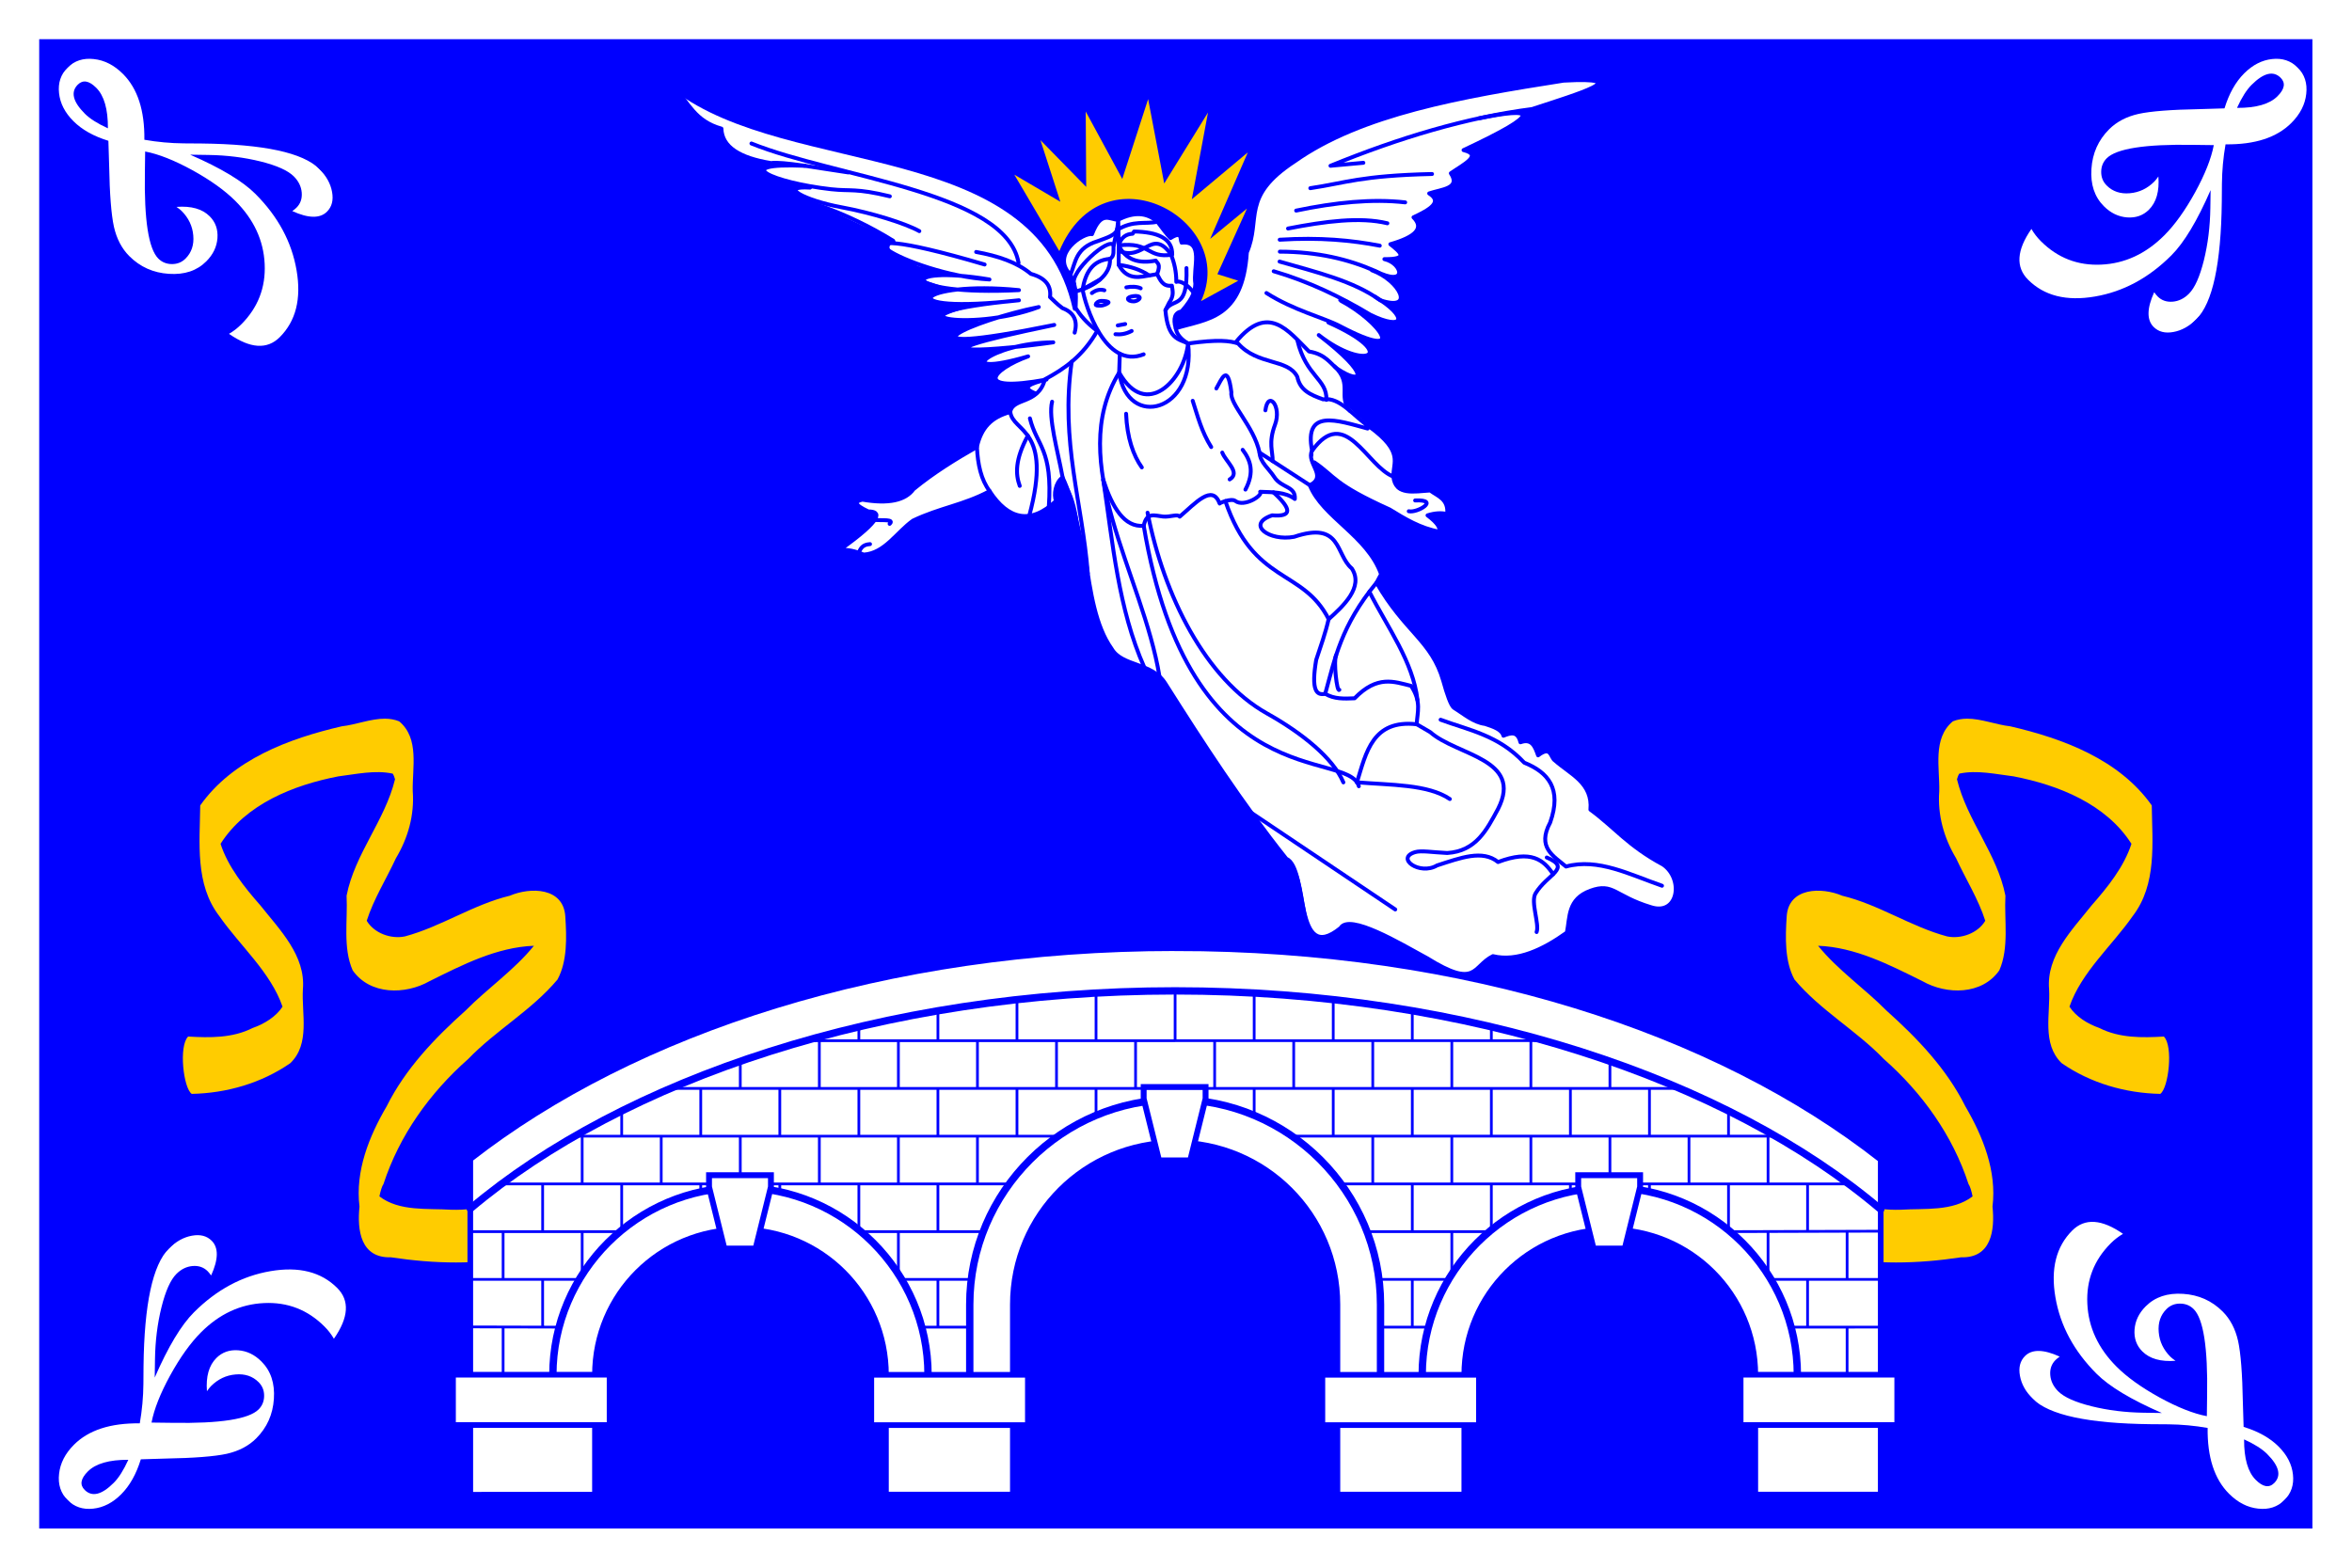 <?xml version="1.0" encoding="UTF-8" standalone="no"?>
<svg
   width="600"
   height="400"
   version="1.0"
   id="svg527"
   sodipodi:docname="magnimar.svg"
   inkscape:version="1.2.2 (1:1.2.2+202212051550+b0a8486541)"
   xmlns:inkscape="http://www.inkscape.org/namespaces/inkscape"
   xmlns:sodipodi="http://sodipodi.sourceforge.net/DTD/sodipodi-0.dtd"
   xmlns:xlink="http://www.w3.org/1999/xlink"
   xmlns="http://www.w3.org/2000/svg"
   xmlns:svg="http://www.w3.org/2000/svg"
   xmlns:rdf="http://www.w3.org/1999/02/22-rdf-syntax-ns#"
   xmlns:cc="http://creativecommons.org/ns#"
   xmlns:dc="http://purl.org/dc/elements/1.1/">
  <defs
     id="defs531">
    <inkscape:path-effect
       effect="mirror_symmetry"
       start_point="144.416,183.375"
       end_point="144.416,322.123"
       center_point="144.416,252.749"
       id="path-effect849"
       is_visible="true"
       lpeversion="1.2"
       lpesatellites=""
       mode="vertical"
       discard_orig_path="false"
       fuse_paths="false"
       oposite_fuse="false"
       split_items="false"
       split_open="false"
       link_styles="false" />
    <symbol
       id="symbol2581">
      <path
         class="fil0 str0"
         d="m 20.734,33.111 4.515,4.243 c 5.348,5.154 9.343,8.564 12.002,10.261 2.658,1.681 5.364,2.53 8.101,2.53 3.901,0 7.346,-1.32 10.334,-3.944 3.004,-2.624 4.499,-5.61 4.499,-8.988 0,-2.467 -0.723,-4.526 -2.186,-6.223 -1.463,-1.681 -3.24,-2.53 -5.332,-2.53 -2.674,0 -5.238,1.43 -7.692,4.29 0.708,-0.126 1.258,-0.189 1.652,-0.189 2.517,0 4.703,0.77 6.543,2.326 1.84,1.54 2.768,3.394 2.768,5.547 0,1.351 -0.487,2.498 -1.478,3.473 -0.975,0.959 -2.123,1.446 -3.445,1.446 -3.508,0 -9.501,-4.368 -17.979,-13.121 l -3.728,-3.818 c 2.879,-1.964 6.858,-3.677 11.907,-5.154 5.065,-1.461 9.501,-2.2 13.339,-2.2 6.638,0 12.19,2.027 16.642,6.081 4.452,4.038 6.685,9.082 6.685,15.132 0,1.383 -0.173,2.687 -0.503,3.913 6.512,-1.163 9.768,-4.023 9.768,-8.564 0,-5.798 -3.004,-10.827 -9.013,-15.069 -6.009,-4.258 -13.087,-6.38 -21.266,-6.38 -4.609,0 -10.901,1.571 -18.86,4.698 l 3.319,-3.221 c 3.382,-3.284 6.921,-6.034 10.602,-8.25 3.696,-2.216 6.591,-3.315 8.714,-3.315 1.73,0 3.177,0.503 4.357,1.493 1.18,1.006 1.778,2.216 1.778,3.661 0,0.346 -0.047,0.801 -0.142,1.383 4.247,-1.587 6.37,-3.646 6.37,-6.16 0,-1.76 -0.881,-3.253 -2.658,-4.478 -1.762,-1.226 -3.917,-1.838 -6.465,-1.838 -5.867,0 -14.487,5.563 -25.859,16.672 l -3.225,3.174 c -2.375,2.325 -4.955,4.478 -7.755,6.442 -5.222,-5.343 -10.46,-8.014 -15.745,-8.014 -3.162,0 -5.82,0.849 -7.943,2.561 -2.139,1.697 -3.209,3.803 -3.209,6.285 0,2.451 1.022,4.51 3.067,6.144 2.045,1.65 4.593,2.467 7.66,2.467 3.099,0 6.386,-0.927 9.862,-2.766 z m -2.344,-2.168 c -2.737,1.022 -5.002,1.524 -6.779,1.524 -2.186,0 -3.822,-0.33 -4.908,-0.99 -1.085,-0.66 -1.636,-1.65 -1.636,-2.97 0,-0.927 0.33,-1.619 0.975,-2.074 0.645,-0.456 1.62,-0.691 2.941,-0.691 2.831,0 5.962,1.728 9.406,5.201 z"
         id="path2214"
         style="clip-rule:evenodd;fill-rule:evenodd;stroke-width:1;image-rendering:optimizeQuality;shape-rendering:geometricPrecision;text-rendering:geometricPrecision"
         sodipodi:insensitive="true" />
    </symbol>
    <symbol
       id="symbol2871">
      <path
         class="fil0 str0"
         d="m 20.569,32.967 4.51,4.243 c 5.342,5.154 9.334,8.564 11.989,10.261 2.656,1.681 5.358,2.53 8.093,2.53 3.897,0 7.338,-1.32 10.324,-3.944 3.001,-2.624 4.494,-5.61 4.494,-8.988 0,-2.467 -0.723,-4.525 -2.184,-6.223 -1.461,-1.681 -3.237,-2.53 -5.327,-2.53 -2.671,0 -5.233,1.43 -7.684,4.29 0.707,-0.126 1.257,-0.189 1.65,-0.189 2.514,0 4.698,0.77 6.537,2.326 1.838,1.54 2.765,3.394 2.765,5.547 0,1.351 -0.487,2.498 -1.477,3.473 -0.974,0.959 -2.121,1.446 -3.441,1.446 -3.504,0 -9.491,-4.368 -17.96,-13.121 l -3.724,-3.818 c 2.876,-1.964 6.851,-3.677 11.895,-5.154 5.06,-1.461 9.491,-2.2 13.325,-2.2 6.631,0 12.178,2.027 16.625,6.081 4.447,4.038 6.678,9.082 6.678,15.132 0,1.383 -0.173,2.687 -0.503,3.913 6.505,-1.163 9.758,-4.023 9.758,-8.564 0,-5.798 -3.001,-10.827 -9.004,-15.069 -6.003,-4.258 -13.074,-6.38 -21.244,-6.38 -4.604,0 -10.889,1.571 -18.84,4.698 l 3.316,-3.221 c 3.378,-3.284 6.914,-6.034 10.591,-8.25 3.693,-2.216 6.584,-3.315 8.705,-3.315 1.728,0 3.174,0.503 4.352,1.493 1.179,1.006 1.776,2.216 1.776,3.661 0,0.346 -0.047,0.801 -0.141,1.383 4.243,-1.587 6.364,-3.646 6.364,-6.16 0,-1.76 -0.88,-3.253 -2.656,-4.478 C 68.369,0.613 66.216,0 63.671,0 57.809,0 49.199,5.563 37.838,16.672 l -3.221,3.174 c -2.373,2.325 -4.95,4.478 -7.747,6.442 -5.217,-5.343 -10.45,-8.014 -15.729,-8.014 -3.158,0 -5.814,0.849 -7.935,2.561 C 1.068,22.533 0,24.639 0,27.121 c 0,2.451 1.021,4.51 3.064,6.144 2.043,1.65 4.588,2.467 7.652,2.467 3.096,0 6.38,-0.927 9.852,-2.766 z M 18.227,30.798 c -2.734,1.022 -4.997,1.524 -6.772,1.524 -2.184,0 -3.818,-0.33 -4.903,-0.99 -1.084,-0.66 -1.634,-1.65 -1.634,-2.97 0,-0.927 0.33,-1.619 0.974,-2.074 0.644,-0.456 1.618,-0.691 2.938,-0.691 2.828,0 5.955,1.728 9.397,5.201 z"
         id="path2214-7-5"
         style="clip-rule:evenodd;fill-rule:evenodd;stroke-width:1;image-rendering:optimizeQuality;shape-rendering:geometricPrecision;text-rendering:geometricPrecision" />
    </symbol>
  </defs>
  <sodipodi:namedview
     id="namedview529"
     pagecolor="#ffffff"
     bordercolor="#111111"
     borderopacity="1"
     inkscape:showpageshadow="0"
     inkscape:pageopacity="0"
     inkscape:pagecheckerboard="1"
     inkscape:deskcolor="#d1d1d1"
     showgrid="false"
     inkscape:zoom="1"
     inkscape:cx="292.5"
     inkscape:cy="344.5"
     inkscape:window-width="1920"
     inkscape:window-height="1145"
     inkscape:window-x="0"
     inkscape:window-y="31"
     inkscape:window-maximized="1"
     inkscape:current-layer="layer9" />
  <g
     inkscape:groupmode="layer"
     id="layer1"
     inkscape:label="base"
     sodipodi:insensitive="true">
    <rect
       style="fill:#ffffff;fill-rule:evenodd;stroke:none;stroke-width:2;stroke-linejoin:round;stroke-miterlimit:6;stop-color:#000000"
       id="rect1966"
       width="600"
       height="400"
       x="0"
       y="0"
       inkscape:label="border" />
    <rect
       style="fill:#0000ff;fill-rule:evenodd;stroke:none;stroke-width:2;stroke-linejoin:round;stroke-miterlimit:6;stop-color:#000000"
       id="rect2312"
       width="579.9"
       height="380"
       x="10"
       y="10"
       inkscape:label="blue" />
  </g>
  <g
     inkscape:groupmode="layer"
     id="layer2"
     inkscape:label="flourishes"
     sodipodi:insensitive="true">
    <use
       xlink:href="#symbol2871"
       id="use3063"
       transform="rotate(45,20.538,42.994)"
       style="fill:#ffffff" />
    <use
       xlink:href="#symbol2871"
       id="use3063-9"
       transform="rotate(-45,437.919,184.122)"
       style="fill:#ffffff" />
    <use
       xlink:href="#symbol2871"
       id="use3063-2"
       transform="rotate(-135,365.034,84.243)"
       style="fill:#ffffff" />
    <use
       xlink:href="#symbol2871"
       id="use3063-0"
       transform="rotate(135,295.122,143.576)"
       style="fill:#ffffff" />
    <path
       id="path545"
       style="fill:#ffcc00;stop-color:#000000"
       d="m 98.252,183.375 c -3.648,-0.032 -7.473,1.549 -11.072,1.945 -13.478,3.126 -27.805,8.451 -36.1,20.184 -0.123,9.543 -1.359,20.158 4.875,28.252 5.285,7.583 13.071,14.259 16.119,23.098 -1.662,2.565 -4.632,4.392 -7.629,5.441 -5.124,2.599 -10.921,2.507 -16.449,2.182 -2.447,2.408 -1.208,13.185 0.92,14.629 8.906,-0.179 17.81,-2.746 25.15,-7.84 5.107,-4.933 2.846,-12.571 3.203,-18.855 0.738,-8.592 -5.909,-15.162 -10.834,-21.383 -4.09,-4.66 -8.253,-9.801 -10.172,-15.725 6.469,-10.164 18.62,-14.994 30.027,-17.207 4.561,-0.558 9.365,-1.678 13.885,-0.703 0.24,0.343 0.43,0.854 0.596,1.426 -0.002,0.015 -0.004,0.018 -0.006,0.033 -2.553,10.51 -10.272,19.026 -12.352,29.676 0.319,6.284 -0.992,13.272 1.551,19.055 4.409,6.317 13.426,6.274 19.605,2.771 8.371,-4.157 17.142,-8.677 26.629,-9.035 -5.027,6.212 -11.826,10.85 -17.436,16.531 -7.895,7.069 -15.338,14.842 -20.119,24.42 -4.503,7.707 -8.045,16.503 -6.938,25.594 -0.62,6.037 0.277,13.176 8.027,12.941 10.968,1.66 22.226,1.968 33.125,-0.336 7.733,1.129 8.449,-11.058 3.389,-14.406 -7.02,0.457 -13.975,2.868 -21.131,2.602 -6.08,-0.376 -13.246,0.484 -18.326,-3.4 0.287,-1.38 0.627,-2.577 1.037,-3.146 4.038,-12.423 11.851,-23.305 21.605,-31.902 7.076,-7.348 16.227,-12.45 22.787,-20.285 2.533,-4.68 2.34,-10.764 1.996,-16.066 -0.443,-7.457 -8.871,-7.575 -14.174,-5.316 -9.362,2.258 -17.481,7.893 -26.748,10.379 -3.606,0.74 -7.85,-0.834 -9.74,-3.988 1.762,-5.544 5.02,-10.7 7.436,-15.938 3.116,-5.204 4.76,-11.052 4.303,-17.127 -0.152,-5.929 1.766,-13.477 -3.467,-17.826 -1.161,-0.473 -2.358,-0.661 -3.574,-0.672 z m 403.496,0 c 3.648,-0.032 7.473,1.549 11.072,1.945 13.478,3.126 27.805,8.451 36.1,20.184 0.123,9.543 1.359,20.158 -4.875,28.252 -5.285,7.583 -13.071,14.259 -16.119,23.098 1.662,2.565 4.632,4.392 7.629,5.441 5.124,2.599 10.921,2.507 16.449,2.182 2.447,2.408 1.208,13.185 -0.92,14.629 -8.906,-0.179 -17.81,-2.746 -25.15,-7.84 -5.107,-4.933 -2.846,-12.571 -3.203,-18.855 -0.738,-8.592 5.909,-15.162 10.834,-21.383 4.09,-4.66 8.253,-9.801 10.172,-15.725 -6.469,-10.164 -18.62,-14.994 -30.027,-17.207 -4.561,-0.558 -9.365,-1.678 -13.885,-0.703 -0.24,0.343 -0.43,0.854 -0.596,1.426 0.002,0.015 0.004,0.018 0.006,0.033 2.553,10.51 10.272,19.026 12.352,29.676 -0.319,6.284 0.992,13.272 -1.551,19.055 -4.409,6.317 -13.426,6.274 -19.605,2.771 -8.371,-4.157 -17.142,-8.677 -26.629,-9.035 5.027,6.212 11.826,10.85 17.436,16.531 7.895,7.069 15.338,14.842 20.119,24.42 4.503,7.707 8.045,16.503 6.938,25.594 0.62,6.037 -0.277,13.176 -8.027,12.941 -10.968,1.66 -22.227,1.968 -33.125,-0.336 -7.733,1.129 -8.449,-11.058 -3.389,-14.406 7.02,0.457 13.975,2.868 21.131,2.602 6.08,-0.376 13.246,0.484 18.326,-3.4 -0.287,-1.38 -0.627,-2.577 -1.037,-3.146 -4.038,-12.423 -11.851,-23.305 -21.605,-31.902 -7.076,-7.348 -16.227,-12.45 -22.787,-20.285 -2.533,-4.68 -2.34,-10.764 -1.996,-16.066 0.443,-7.457 8.871,-7.575 14.174,-5.316 9.362,2.258 17.481,7.893 26.748,10.379 3.606,0.74 7.85,-0.834 9.74,-3.988 -1.762,-5.544 -5.02,-10.7 -7.436,-15.938 -3.116,-5.204 -4.76,-11.052 -4.303,-17.127 0.152,-5.929 -1.766,-13.477 3.467,-17.826 1.161,-0.473 2.358,-0.661 3.574,-0.672 z"
       sodipodi:nodetypes="scccccccccccccccccccccccccccccccccccccs"
       inkscape:path-effect="#path-effect849"
       inkscape:original-d="m 98.251953,183.375 c -3.647989,-0.0321 -7.473332,1.54859 -11.072265,1.94531 -13.477709,3.12578 -27.805266,8.45113 -36.09961,20.1836 -0.122668,9.54322 -1.358565,20.15756 4.875,28.25195 5.285387,7.58299 13.070954,14.25859 16.119141,23.09766 -1.66242,2.56486 -4.632274,4.39169 -7.628907,5.4414 -5.124046,2.59916 -10.920589,2.50721 -16.449218,2.18164 -2.446615,2.40773 -1.207914,13.18503 0.919922,14.62891 8.905656,-0.17911 17.810052,-2.74637 25.15039,-7.83985 5.106722,-4.9332 2.8458,-12.57072 3.203125,-18.85546 0.737921,-8.5918 -5.908585,-15.1615 -10.833984,-21.38282 -4.090167,-4.65966 -8.253206,-9.80077 -10.171875,-15.72461 6.468542,-10.16415 18.619723,-14.99445 30.027344,-17.20703 4.560593,-0.55835 9.365486,-1.67801 13.884764,-0.70312 0.23981,0.34303 0.43037,0.85366 0.5957,1.42578 -0.002,0.0148 -0.004,0.0182 -0.006,0.0332 -2.552592,10.5098 -10.272297,19.0257 -12.351558,29.67578 0.319466,6.28382 -0.991729,13.27175 1.550782,19.05469 4.409189,6.31689 13.425856,6.27375 19.605466,2.77149 8.37088,-4.15654 17.14249,-8.67741 26.62891,-9.03516 -5.02748,6.21222 -11.8258,10.84952 -17.43555,16.53125 -7.89474,7.0687 -15.33774,14.84238 -20.119139,24.41992 -4.503418,7.70722 -8.04505,16.50348 -6.9375,25.59375 -0.620393,6.03709 0.277073,13.17567 8.027344,12.94141 10.968345,1.66013 22.226495,1.96805 33.125005,-0.33594 7.73282,1.12914 8.44895,-11.05777 3.38867,-14.40625 -7.02048,0.45721 -13.97523,2.8677 -21.13086,2.60156 -6.08009,-0.37611 -13.24617,0.48403 -18.326174,-3.40039 0.287471,-1.3796 0.62656,-2.57671 1.037109,-3.14648 4.038035,-12.42338 11.851415,-23.30462 21.605465,-31.90235 7.07556,-7.3477 16.22745,-12.44954 22.78711,-20.28515 2.53322,-4.68028 2.33988,-10.76439 1.9961,-16.06641 -0.44282,-7.45723 -8.87057,-7.57538 -14.17383,-5.3164 -9.36249,2.2577 -17.48109,7.89327 -26.74805,10.3789 -3.606036,0.73989 -7.849509,-0.83417 -9.740232,-3.98828 1.762154,-5.54359 5.019771,-10.69964 7.435542,-15.9375 3.11632,-5.2042 4.75971,-11.05242 4.30274,-17.12695 -0.15155,-5.92922 1.76638,-13.47699 -3.4668,-17.82617 -1.16147,-0.47267 -2.35822,-0.66119 -3.574217,-0.67188 z"
       class="UnoptimicedTransforms" />
  </g>
  <g
     id="g56"
     transform="matrix(0.799,0,0,0.798,-183.925,-236.472)"
     style="stroke:#0000ff;stroke-width:1.252;stroke-opacity:1"
     inkscape:groupmode="layer"
     inkscape:label="bridge">
    <path
       id="path1715"
       style="font-variation-settings:normal;display:inline;opacity:1;vector-effect:none;fill:#ffffff;fill-opacity:1;stroke:#0000ff;stroke-width:1.805;stroke-linecap:butt;stroke-linejoin:miter;stroke-miterlimit:4;stroke-dasharray:none;stroke-dashoffset:0;stroke-opacity:1;-inkscape-stroke:none;stop-color:#000000;stop-opacity:1"
       d="m 350.409,666.913 v 107.316 l 39.803,-0.045 v -38.262 c 0,-25.732 20.723,-46.457 46.455,-46.457 25.732,0 46.455,20.725 46.455,46.457 v 38.262 h 40.514 v -60.768 c 0,-28.7 23.113,-51.812 51.812,-51.812 28.7,0 51.812,23.113 51.812,51.812 v 60.768 h 40.51 v -38.262 c 0,-25.732 20.723,-46.457 46.455,-46.457 25.732,0 46.455,20.725 46.455,46.457 v 38.262 h 40.049 V 667.099 c -52.441,-41.297 -132.545,-67.625 -225.293,-67.625 l 0.004,-0.004 c -92.357,0 -172.551,26.427 -225.031,67.443 z"
       transform="translate(29.938,0.031)" />
    <g
       fill="none"
       stroke-width="1.878"
       id="g36"
       style="display:inline;stroke:#0000ff;stroke-opacity:1">
      <path
         d="m 380.348,682.79 c 48.778,-41.243 131.38,-69.637 225.03,-69.637 93.843,0 176.56,28.481 225.29,69.861"
         color="#000000"
         stroke-linecap="square"
         id="path28"
         sodipodi:nodetypes="csc"
         style="stroke-width:2.35;stroke-linecap:round;stroke:#0000ff;stroke-opacity:1" />
      <path
         d="m 670.96,735.99 v -22.542 c 0,-36.087 -29.486,-65.574 -65.574,-65.574 -36.087,0 -65.572,29.486 -65.572,65.574 v 22.542"
         color="#000000"
         id="path30"
         style="stroke-width:2.35;stroke:#0000ff;stroke-opacity:1" />
      <path
         d="m 804.05,735.95 c 0,-32.945 -26.944,-59.891 -59.889,-59.891 -32.945,0 -59.889,26.946 -59.889,59.891"
         color="#000000"
         id="path32"
         style="stroke-width:2.35;stroke:#0000ff;stroke-opacity:1" />
      <path
         d="m 526.49,735.95 c 0,-32.945 -26.944,-59.891 -59.889,-59.891 -32.945,0 -59.889,26.946 -59.889,59.891"
         color="#000000"
         id="path34"
         style="stroke-width:2.35;stroke:#0000ff;stroke-opacity:1" />
    </g>
    <g
       fill="#e6e6e6"
       id="g54"
       style="display:inline;stroke-width:1.567;stroke:#0000ff;stroke-opacity:1">
      <g
         stroke-width="1.805"
         id="g44"
         style="display:inline;stroke:#0000ff;stroke-opacity:1"
         inkscape:label="keystones">
        <path
           transform="matrix(1.04,0,0,1.04,-24.384,27.613)"
           d="m 595.89,592.58 v 3.58 l 4.708,18.98 h 9.588 l 4.708,-18.98 V 592.58 h -9.515 z"
           id="path38"
           style="fill:#ffffff;stroke-width:1.805;stroke:#0000ff;stroke-opacity:1" />
        <path
           transform="matrix(1.04,0,0,1.04,-24.384,27.613)"
           d="m 729.29,619.69 v 3.58 l 4.708,18.98 h 9.588 l 4.708,-18.98 V 619.69 h -9.515 z"
           id="path40"
           style="fill:#ffffff;stroke-width:1.805;stroke:#0000ff;stroke-opacity:1" />
        <path
           transform="matrix(1.04,0,0,1.04,-24.384,27.613)"
           d="m 481.46,619.69 v 3.58 l -4.708,18.98 h -9.588 l -4.708,-18.98 V 619.69 h 9.515 z"
           id="path42"
           style="fill:#ffffff;stroke-width:1.805;stroke:#0000ff;stroke-opacity:1" />
      </g>
      <path
         d="m 558.37,735.91 h -49.988 v 16.086 h 49.988 z"
         stroke-width="1.805"
         id="path50"
         style="display:inline;fill:#ffffff;stroke:#0000ff;stroke-opacity:1" />
      <use
         x="0"
         y="0"
         xlink:href="#path50"
         id="use1680"
         transform="translate(-133.55,-0.029)"
         style="stroke-width:1.252;stroke:#0000ff;stroke-opacity:1" />
      <use
         x="0"
         y="0"
         xlink:href="#path50"
         id="use1682"
         transform="translate(277.558,-0.029)"
         style="stroke-width:1.252;stroke:#0000ff;stroke-opacity:1" />
      <use
         x="0"
         y="0"
         xlink:href="#path50"
         id="use1684"
         transform="translate(144.018)"
         style="display:inline;stroke-width:1.252;stroke:#0000ff;stroke-opacity:1" />
    </g>
    <path
       d="m 605.38,629.08 -1e-5,-15.918 m -151.45,61.717 -5e-5,2.542 m -25.241,-2.542 v 14.791 m -37.861,31.008 -5e-5,15.203 m 12.62,-30.47 v 15.266 m 10e-6,-45.799 v 15.266 m -12.62,6e-5 v 15.266 m 25.241,-15.266 v 13.745 m 0,-29.012 v -15.266 m 12.621,0 -1e-5,-8.062 m 12.62,8.062 v 15.266 m 25.241,-15.266 -5e-5,12.658 m -12.62,-27.924 -5e-5,15.266 m 12.62,-15.266 -5e-5,-8.677 m 12.62,41.734 -1e-5,-2.525 m 0,-30.533 1e-5,15.266 m 25.241,15.266 v 14.726 m 0,-45.259 v 15.266 m -12.62,-5e-5 v 15.266 m 10e-6,-30.533 -10e-6,-15.266 m 12.62,-5e-5 v -4.422 m 12.62,19.688 -10e-6,-15.266 m 0,30.533 v 15.266 m 0,15.266 v 13.622 m 12.62,1.644 v 15.266 m 0,-45.799 v 15.266 m 0,-45.799 10e-6,15.266 m 0,-30.533 -10e-6,-9.559 m 12.62,40.092 v 15.266 m 0,-45.799 10e-6,15.266 m 12.62,0 v 15.266 m 0,-30.533 -4e-5,-13.128 m 12.62,13.128 v 15.266 m 12.62,-5e-5 10e-6,8.603 m 12.62,-8.603 v -15.266 m -12.62,0 v -15.227 m -171.45,106.83 -28.335,-0.074 m 159.444,0.074 -15.304,-1.1e-4 m -109.36,-15.266 -34.78,-2e-5 m 159.935,2e-5 h -22.238 m -89.361,-15.266 -48.336,6e-5 m 163.743,0 h -39.03 m 47.349,-15.266 h -75.949 m -19.771,0 h -65.864 m 177.2,-15.266 h -154.37 m 181.85,-15.266 -151.28,-6e-5 m 161.15,-15.266 -117.97,5e-5 m 269.42,45.799 5e-5,2.542 m 25.241,-2.542 v 14.791 m 37.861,31.008 5e-5,15.203 m -12.62,-30.47 v 15.266 m -10e-6,-45.799 v 15.266 m 12.62,6e-5 v 15.266 m -25.241,-15.266 v 13.745 m 0,-29.012 v -15.266 m -12.621,0 10e-6,-8.062 m -12.62,8.062 v 15.266 m -25.241,-15.266 5e-5,12.658 m 12.62,-27.924 5e-5,15.266 m -12.62,-15.266 5e-5,-8.677 m -12.62,41.734 10e-6,-2.525 m 0,-30.533 -10e-6,15.266 m -25.241,15.266 v 14.726 m 0,-45.259 v 15.266 m 12.62,-5e-5 v 15.266 m -1e-5,-30.533 1e-5,-15.266 m -12.62,-5e-5 v -4.422 m -12.62,19.688 10e-6,-15.266 m 0,30.533 v 15.266 m 0,15.266 v 13.622 m -12.62,1.644 v 15.266 m 0,-45.799 v 15.266 m 0,-45.799 -10e-6,15.266 m 0,-30.533 10e-6,-9.559 m -12.62,40.092 v 15.266 m 0,-45.799 -10e-6,15.266 m -12.62,0 v 15.266 m 0,-30.533 5e-5,-13.128 m -12.62,13.128 v 15.266 m -12.62,-5e-5 -10e-6,8.603 m -12.62,-8.603 v -15.266 m 12.62,0 v -15.227 m 171.45,106.83 28.594,-0.004 m -159.7,0.004 15.304,-1.1e-4 m 109.36,-15.266 35.036,-3e-5 m -160.196,3e-5 h 22.238 m 89.361,-15.266 48.597,-0.148 m -164.004,0.148 h 39.03 m -47.349,-15.266 h 75.949 m 19.771,0 h 65.864 m -177.2,-15.266 h 154.37 m -181.81,-15.266 151.24,-6e-5 m -161.15,-15.266 117.97,5e-5"
       fill="none"
       stroke-width="0.876"
       id="path1831"
       style="display:inline;stroke:#0000ff;stroke-opacity:1"
       sodipodi:nodetypes="cccccccccccccccccccccccccccccccccccccccccccccccccccccccccccccccccccccccccccccccccccccccccccccccccccccccccccccccccccccccccccccccccccccccccccccccccccccccccccccccccccccccccccccccccccccccccc" />
  </g>
  <g
     id="layer9"
     transform="translate(-274.554,-351.973)"
     inkscape:groupmode="layer"
     style="stroke:#000000"
     inkscape:label="angel">
    <path
       id="path7751"
       d="m 677.68,372.53 c -1.186,0.005 -2.625,0.055 -4.366,0.149 -25.997,4.08 -51.577,8.533 -68.607,20.584 -13.821,9.046 -8.511,14.665 -12.201,23.24 -1.109,17.039 -10.226,16.922 -18.144,19.372 5.92,8.852 17.266,16.104 3.137,3.868 -1.64,-0.992 -2.829,-2.209 -3.137,-3.868 -0.723,-2.559 -0.214,-3.999 1.51,-4.332 3.166,-3.621 3.388,-5.346 3.503,-7.005 -0.67,-3.946 2.322,-11.137 -3.503,-10.524 -0.478,-0.893 0.296,-3.129 -2.838,-1.162 -0.869,-0.904 -2.023,-2.391 -3.337,-4.183 -2.675,-2.38 -6.016,-2.57 -10.026,-0.498 -2.184,-0.011 -4.282,-2.513 -6.673,3.668 -2.062,-0.488 -10.687,5.053 -5.511,10.358 1.895,3.804 1.331,5.966 1.345,8.516 0,0 -2.967,-12.307 -10.442,-19.529 -15.643,-15.114 -48.447,-20.378 -65.755,-24.777 -17.14,-4.357 -24.687,-11.255 -24.687,-11.255 -0.141,0.209 -0.494,0.586 -0.705,0.284 0.075,0.08 0.544,0.249 0.544,0.249 0,0 4.312,7.475 10.627,9.229 0.148,4.675 4.625,7.484 12.649,8.798 1.319,-0.204 4.073,0.064 7.354,0.515 l 0.332,0.149 c -15.938,-0.541 -9.311,3.183 2.224,5.229 l 0.083,0.382 -0.017,-0.017 c -5.857,-0.355 -4.162,1.435 0.764,3.137 l 1.034,0.891 20.239,9.502 c -5.175,2.372 3.612,4.893 5.685,6.369 l 9.367,2.112 c -2.329,0.567 -11.034,0.815 -7.231,1.669 l 7.392,2.433 c -7.259,0.69 -8.868,2.907 0.167,3.508 l 6.38,-0.075 c -9.491,2.707 -14.858,4.226 -1.427,4.181 l 2.351,0.72 c -7.681,1.143 -11.44,5.908 0.133,3.749 l 2.996,0.218 c -8.339,1.887 -11.884,3.457 0.05,2.673 l 0.682,1.023 c -6.664,2.334 -3.7,3.749 4.469,2.124 -4.224,1.886 -10.43,6.266 2.941,5.45 l 0.564,0.481 c -1.375,0.661 -0.797,1.403 1.062,2.407 l 0.824,-0.044 0.072,-0.686 c -2.548,3.087 -6.924,2.404 -7.42,5.445 -4.892,1.336 -7.406,4.018 -8.516,8.914 -5.175,2.936 -11.01,6.508 -16.185,10.773 -2.062,2.843 -6.279,3.835 -13.014,2.673 -1.966,0.432 -2.301,1.243 1.494,3.005 3.241,0.007 3.958,1.821 -7.337,9.844 1.938,-0.214 4.015,0.282 6.175,1.179 5.382,-0.333 8.425,-5.731 12.599,-8.682 6.822,-3.276 12.86,-3.932 19.538,-7.52 4.696,7.232 10.455,8.627 16.932,2.507 -0.631,-1.544 -0.185,-4.685 1.677,-6.009 4.685,5.589 3.982,13.604 5.843,20.534 0.184,1.283 0.369,2.564 0.564,3.834 0.01,0.045 0.013,0.088 0.017,0.133 1.138,7.373 2.622,14.377 6.092,19.239 2.311,3.991 8.431,3.647 12.184,7.038 v 0.017 c 0.559,0.506 1.061,1.094 1.494,1.793 9.701,15.343 19.561,30.491 30.892,44.72 7.362,2.844 1.782,27.536 13.844,17.695 2.237,-3.817 15.201,3.958 22.044,7.686 12.837,7.986 11.536,2.14 16.849,-0.498 6.181,1.502 12.854,-1.687 18.874,-6.009 0.798,-3.944 0.167,-8.546 6.009,-10.69 5.842,-2.144 6.118,1.375 15.355,4.183 7.127,2.35 8.505,-7.225 3.171,-10.856 -8.916,-4.78 -12.438,-9.578 -18.525,-14.027 0.619,-6.809 -5.085,-9.016 -9.014,-12.516 -1.249,-0.751 -0.923,-3.942 -4.349,-1.328 -0.775,-2.203 -1.55,-4.393 -4.498,-3.337 -0.732,-2.986 -2.528,-2.395 -4.349,-1.677 -0.413,-1.574 -2.509,-2.302 -4.665,-3.005 -3.008,-0.38 -5.418,-2.561 -8.018,-4.167 -0.767,-0.677 -1.684,-3.293 -2.673,-6.856 -2.959,-10.267 -9.684,-12.3 -17.031,-25.032 l 1.179,-2.175 c -3.486,-9.812 -14.916,-14.508 -18.193,-22.692 4.592,-2.311 -0.92,-5.609 0.531,-8.765 1.466,1.155 -0.997,1.655 0.631,2.922 3.822,2.606 4.65,4.263 9.81,7.287 4.55,1.992 5.974,2.7 7.619,3.901 0.576,0.268 1.145,0.545 1.776,0.83 3.889,2.379 7.759,4.781 12.682,5.677 0.298,-0.958 -0.473,-2.282 -3.005,-4.183 1.827,-0.585 3.484,-0.691 4.997,-0.332 0.385,-3.835 -2.358,-4.534 -4.332,-6.009 -0.584,0.036 -1.183,0.083 -1.776,0.133 -14.949,1.325 0.903,-6.137 -14.577,-17.653 -10.099,-7.849 -1.638,-6.108 -7.617,-13.738 0.106,0.083 0.223,0.159 0.332,0.232 5.504,3.688 8.097,2.31 -0.515,-5.146 l 0.033,-0.564 c 8.949,5.036 13.787,1.443 0.349,-5.113 l 0.016,-0.465 c 0.21,0.1 0.419,0.198 0.614,0.299 18.074,9.516 10.358,-1.085 0.365,-6.407 l -0.564,-0.05 0.05,-0.714 c 0.056,-0.009 0.111,-0.008 0.166,-0.017 2.685,1.363 5.32,2.807 7.885,4.349 8.061,3.942 9.67,1.061 2.689,-3.635 8.816,2.828 4.772,-5.134 -2.324,-7.719 -0.107,-0.109 -0.209,-0.192 -0.315,-0.299 0.396,0.164 0.789,0.326 1.179,0.498 8.336,4.271 7.038,-1.978 2.291,-3.054 6.516,0.065 3.902,-1.887 1.511,-3.801 6.327,-1.803 8.726,-4.037 5.91,-6.856 4.143,-1.933 7.514,-3.904 4.001,-6.109 3.123,-1.075 8.121,-1.213 5.528,-5.146 3.175,-2.216 8.283,-4.659 3.254,-5.91 14.921,-6.987 17.667,-9.561 13.031,-9.462 1.44,-0.473 2.941,-0.813 4.498,-1.013 10.779,-3.536 23.829,-7.438 12.367,-7.387 z m -124.282,63.278 c 0.294,0.242 0.614,0.496 0.946,0.747 -0.037,0.064 -0.08,0.119 -0.116,0.183 z"
       style="color:#000000;display:inline;fill:#ffffff;stroke:none;enable-background:accumulate"
       fill="#e7e7e7"
       inkscape:label="fill"
       sodipodi:nodetypes="ccccccccccccccccssccccccccccccccccccccccccccccccccccccccccccccccccccccccccccccccccccccccccccccccccccccccccccccccccccccccccccccc" />
    <g
       id="g7753"
       stroke-linejoin="round"
       transform="matrix(0.531,0,0,0.531,46.17,162.657)"
       stroke-dashoffset="0"
       stroke="#000000"
       stroke-linecap="round"
       stroke-miterlimit="4"
       stroke-dasharray="none"
       stroke-width="1.883"
       fill="none"
       inkscape:label="lines"
       inkscape:groupmode="layer"
       style="stroke:#0000ff;stroke-opacity:1">
      <path
         id="path12090"
         style="color:#000000;enable-background:accumulate;stroke:#0000ff;stroke-opacity:1"
         d="m 1000.9,521.57 c 14.667,-2.052 20.09,-1.259 23.998,0 9.469,10.652 23.989,7.179 28.442,15.998 1.358,6.473 6.071,8.578 12.443,10.872 8.063,-1.398 14.912,8.485 22.22,13.126 16.81,12.319 11.136,17.143 11.554,23.998 -12.952,-4.899 -23.145,-34.637 -39.107,-12.443 -4.015,-20.386 12.011,-14.63 26.664,-10.666" />
      <path
         id="path12088"
         style="color:#000000;enable-background:accumulate;stroke:#0000ff;stroke-opacity:1"
         d="m 1099.5,585.56 c 0.981,9.175 9.878,7.137 17.676,6.655 3.717,2.777 8.896,4.093 8.17,11.313 -2.847,-0.676 -5.988,-0.473 -9.427,0.628 4.765,3.579 6.216,6.053 5.656,7.856 -9.269,-1.687 -16.561,-6.206 -23.882,-10.684 -27.17,-12.268 -25.907,-15.651 -36.137,-22.625" />
      <path
         id="path12086"
         style="color:#000000;enable-background:accumulate;stroke:#0000ff;stroke-opacity:1"
         d="m 1060.4,573.12 c -2.882,5.97 7.653,12.211 -1.037,16.584 6.171,15.407 27.69,24.264 34.252,42.736 l -2.2,4.085 c 13.831,23.969 26.481,27.807 32.052,47.136 1.861,6.706 3.584,11.61 5.028,12.884 4.893,3.023 9.421,7.14 15.084,7.856 4.058,1.323 8.021,2.693 8.799,5.656 3.429,-1.352 6.792,-2.479 8.17,3.142 5.551,-1.989 7.025,2.137 8.484,6.285 6.45,-4.921 5.819,1.1 8.17,2.514 7.397,6.59 18.134,10.75 16.969,23.568 11.459,8.375 18.096,17.397 34.88,26.396 10.043,6.835 7.447,24.849 -5.971,20.425 -17.389,-5.287 -17.912,-11.893 -28.91,-7.856 -10.998,4.037 -9.81,12.687 -11.313,20.111 -11.333,8.137 -23.872,14.141 -35.509,11.313 -10.001,4.965 -7.572,15.977 -31.738,0.943 -12.884,-7.018 -37.269,-21.641 -41.479,-14.455 -22.708,18.526 -15.315,-28.573 -26.082,-33.309 -21.331,-26.787 -39.871,-55.332 -58.134,-84.216 -6.29,-10.149 -20.764,-8.016 -25.768,-16.655 -7.696,-10.783 -10.203,-27.156 -12.57,-43.679 -3.504,-13.046 -5.633,-27.467 -10.998,-38.651 -3.505,2.492 -4.33,8.406 -3.142,11.313 -12.192,11.522 -23.054,8.9 -31.895,-4.714 -12.572,6.754 -23.922,7.973 -36.766,14.141 -7.859,5.554 -13.592,15.713 -23.725,16.34 -4.067,-1.688 -7.979,-2.603 -11.627,-2.2 21.263,-15.103 19.928,-18.526 13.826,-18.54 -7.145,-3.317 -6.529,-4.842 -2.828,-5.656 12.679,2.189 20.629,0.324 24.511,-5.028 9.741,-8.03 20.74,-14.741 30.481,-20.268 2.089,-9.217 6.816,-14.297 16.026,-16.812 1.154,-7.073 13.476,-3.421 16.655,-15.712 9.346,-5.014 18.28,-11.193 25.139,-23.254 -5.54,-4.187 -8.132,-7.637 -10.37,-10.998 -0.026,-4.801 1.054,-8.864 -2.514,-16.026 -9.744,-9.988 6.489,-20.402 10.37,-19.483 4.501,-11.637 8.457,-6.933 12.57,-6.913 7.549,-3.9 13.819,-3.537 18.854,0.943 2.473,3.374 4.649,6.155 6.285,7.856 5.9,-3.703 4.441,0.519 5.342,2.2 10.964,-1.154 5.338,12.368 6.599,19.797 -0.216,3.124 -0.638,6.381 -6.599,13.198 -3.247,0.628 -4.19,3.352 -2.828,8.17 0.58,3.122 2.819,5.415 5.906,7.282" />
      <path
         id="path12084"
         style="color:#000000;enable-background:accumulate;stroke:#0000ff;stroke-opacity:1"
         d="m 946.89,496.56 c 9.086,-2.28 17.04,-8.088 16.44,-15.653 2.382,-1.29 1.526,-4.088 1.778,-6.444 l 1.778,-8.221 0.437,-4.118 0.229,12.34 v 9.332 c 4.372,8.177 11.258,5.482 14.665,5.111 l 3.777,-0.667 c 1.522,2.869 2.731,6.115 7.11,5.555 0.296,2.444 1.192,4.649 -1.333,8.221 l -1.778,3.555 c 1.142,14.039 6.355,13.828 10.888,15.998" />
      <path
         id="path12082"
         style="color:#000000;enable-background:accumulate;stroke:#0000ff;stroke-opacity:1"
         d="m 954.66,497.35 c 2.247,-1.681 4.196,-1.868 5.999,-1.333" />
      <path
         id="path12080"
         style="color:#000000;enable-background:accumulate;stroke:#0000ff;stroke-opacity:1"
         d="m 971.22,494.62 c 2.207,-0.491 5.235,-0.415 6.888,0.444" />
      <path
         id="path12078"
         style="color:#000000;enable-background:accumulate;stroke:#0000ff;stroke-opacity:1"
         d="m 962.66,501.84 c 0,0.43 -2.226,1.555 -3.944,1.555 -1.718,0 -2.222,-0.126 -2.222,-0.555 0,-0.43 1.06,-1.722 2.777,-1.722 1.718,0 3.389,0.293 3.389,0.722 z" />
      <path
         id="path12076"
         style="color:#000000;enable-background:accumulate;stroke:#0000ff;stroke-opacity:1"
         d="m 977.66,499.62 c 0,0.675 -1.466,1.722 -3,1.722 -1.534,0 -2.666,-0.547 -2.666,-1.222 0,-0.675 1.042,-1.028 2.555,-1.278 1.792,-0.295 3.111,0.103 3.111,0.778 z" />
      <path
         id="path12074"
         style="color:#000000;enable-background:accumulate;stroke:#0000ff;stroke-opacity:1"
         d="m 967.1,512.9 3.555,-0.667" />
      <path
         id="path12072"
         style="color:#000000;enable-background:accumulate;stroke:#0000ff;stroke-opacity:1"
         d="m 965.99,517.12 c 2.339,0.241 4.848,-0.026 7.777,-1.555" />
      <path
         id="path12070"
         style="color:#000000;enable-background:accumulate;stroke:#0000ff;stroke-opacity:1"
         d="m 850.32,606.39 c 3.562,0.258 9.674,-0.451 7.177,1.852" />
      <path
         id="path12068"
         style="color:#000000;enable-background:accumulate;stroke:#0000ff;stroke-opacity:1"
         d="m 842.62,622.08 c 0.969,-1.85 1.649,-3.865 5.45,-4.097" />
      <path
         id="path12066"
         style="color:#000000;enable-background:accumulate;stroke:#0000ff;stroke-opacity:1"
         d="m 899.44,571.32 c 0.386,8.359 1.982,15.776 6.128,21.211" />
      <path
         id="path12064"
         style="color:#000000;enable-background:accumulate;stroke:#0000ff;stroke-opacity:1"
         d="m 944.96,530.37 c -5.482,38.497 5.145,67.79 7.745,101.67" />
      <path
         id="path12062"
         style="color:#000000;enable-background:accumulate;stroke:#0000ff;stroke-opacity:1"
         d="m 935.55,549.56 c -1.926,7.607 2.65,23.343 5.057,36.367" />
      <path
         id="path12060"
         style="color:#000000;enable-background:accumulate;stroke:#0000ff;stroke-opacity:1"
         d="m 915.47,554.51 c 1.196,9.913 20.574,7.516 9.098,49.869" />
      <path
         id="path12058"
         style="color:#000000;enable-background:accumulate;stroke:#0000ff;stroke-opacity:1"
         d="m 923.88,565.91 c -6.187,11.529 -5.923,18.449 -3.878,24.098" />
      <path
         id="path12056"
         style="color:#000000;enable-background:accumulate;stroke:#0000ff;stroke-opacity:1"
         d="m 924.89,557.56 c 3.307,13.422 11.026,14.493 9.077,42.631" />
      <path
         id="path12054"
         style="color:#000000;enable-background:accumulate;stroke:#0000ff;stroke-opacity:1"
         d="m 950.2,495.55 c 1.15,7.389 10.831,38.645 29.327,31.231" />
      <path
         id="path12052"
         style="color:#000000;enable-background:accumulate;stroke:#0000ff;stroke-opacity:1"
         d="m 968.09,526.48 -0.317,9.079 c -26.289,42.965 11.383,97.053 19.359,145.98" />
      <path
         id="path12050"
         style="color:#000000;enable-background:accumulate;stroke:#0000ff;stroke-opacity:1"
         d="m 960.13,587.07 c 4.612,30.653 7.19,61.916 19.736,90.189" />
      <path
         id="path12048"
         style="color:#000000;enable-background:accumulate;stroke:#0000ff;stroke-opacity:1"
         d="m 960.13,587.07 c 4.369,13.358 10.076,22.923 19.447,22.109 1.332,-6.717 5.167,-4.882 9.266,-4.447 3.331,0.353 7.049,-1.391 8.018,0.048 7.452,-6.345 15.712,-15.922 19.168,-6.285 -0.192,-0.192 5.624,-2.713 7.542,-1.257 4.259,3.234 13.555,-2.786 11.941,-4.399 5.889,0.252 11.971,-0.009 16.655,3.457 0.485,-6.269 -6.404,-5.154 -9.877,-10.55 -2.621,-4.072 -6.796,-7.008 -7.091,-11.761 -2.747,-12.749 -14.423,-23.184 -13.512,-28.91 -1.829,-14.27 -4.596,-6.472 -7.227,-1.885" />
      <path
         id="path12046"
         style="color:#000000;enable-background:accumulate;stroke:#0000ff;stroke-opacity:1"
         d="m 971.1,555.34 c 0.45,11.585 3.509,20.133 7.555,25.775" />
      <path
         id="path12044"
         style="color:#000000;enable-background:accumulate;stroke:#0000ff;stroke-opacity:1"
         d="m 1003.1,549.12 c 2.398,7.407 4.243,14.813 8.888,22.22" />
      <path
         id="path12042"
         style="color:#000000;enable-background:accumulate;stroke:#0000ff;stroke-opacity:1"
         d="m 1017.3,574 c 1.669,4.373 8.971,9.64 3.555,12.888" />
      <path
         id="path12040"
         style="color:#000000;enable-background:accumulate;stroke:#0000ff;stroke-opacity:1"
         d="m 1027.1,572.67 c 3.764,4.947 5.798,10.636 1.333,19.109" />
      <path
         id="path12038"
         style="color:#000000;enable-background:accumulate;stroke:#0000ff;stroke-opacity:1"
         d="m 1035.2,573.99 24.196,15.712" />
      <path
         id="path12036"
         style="color:#000000;enable-background:accumulate;stroke:#0000ff;stroke-opacity:1"
         d="m 1106.9,602.19 c 4.115,0.963 15.235,-5.724 3.064,-5.185" />
      <path
         id="path12034"
         style="color:#000000;enable-background:accumulate;stroke:#0000ff;stroke-opacity:1"
         d="m 1018.8,597.32 c 13.692,40.199 37.137,32.163 49.649,56.759" />
      <path
         id="path12032"
         style="color:#000000;enable-background:accumulate;stroke:#0000ff;stroke-opacity:1"
         d="m 1041.9,593.12 c 8.747,7.964 9.133,11.835 -0.639,11.037 -12.77,4.366 -1.313,12.608 10.581,10.31 22.978,-7.738 19.739,8.559 27.674,15.194 5.949,9.007 -4.307,18.257 -11.124,24.418 -1.472,6.512 -3.813,13.023 -5.969,19.535 -2.538,14.934 0.245,17.171 4.341,16.279 4.233,2.602 9.169,2.395 14.108,2.171 11,-11.28 18.927,-7.966 27.132,-5.969 5.161,7.746 2.946,12.726 2.713,18.449 l 6.512,3.798 c 12.77,11.316 44.819,12.746 32.558,36.899 -5.42,10.001 -10.553,20.311 -24.418,21.163 -7.277,-0.34 -12.472,-1.302 -15.435,-0.412 -9.629,2.891 2.298,11.336 10.552,6.381 11.255,-3.632 21.825,-7.714 29.302,-1.628 15.909,-6.04 21.969,-0.999 26.447,5.821" />
      <path
         id="path12030"
         style="color:#000000;enable-background:accumulate;stroke:#0000ff;stroke-opacity:1"
         d="m 1091.4,636.52 c -17.132,20.762 -20.032,36.781 -24.642,53.369" />
      <path
         id="path12028"
         style="color:#000000;enable-background:accumulate;stroke:#0000ff;stroke-opacity:1"
         d="m 1072,671.38 c -1.345,2.402 0.373,18.165 1.542,16.606" />
      <path
         id="path12026"
         style="color:#000000;enable-background:accumulate;stroke:#0000ff;stroke-opacity:1"
         d="m 1088,640.92 c 8.689,17.106 20.96,33.496 23.077,51.916" />
      <path
         id="path12024"
         style="color:#000000;enable-background:accumulate;stroke:#0000ff;stroke-opacity:1"
         d="m 979.57,609.18 c 22.019,131.5 98.128,106.96 103.34,125.14" />
      <path
         id="path12022"
         style="color:#000000;enable-background:accumulate;stroke:#0000ff;stroke-opacity:1"
         d="m 981.41,602.88 c 7.837,39.951 27.875,79.918 57.347,96.45 17.06,9.569 31.767,21.475 36.728,33.142" />
      <path
         id="path12020"
         style="color:#000000;enable-background:accumulate;stroke:#0000ff;stroke-opacity:1"
         d="m 1082,732.45 c 16.221,1.327 34.179,0.917 44.624,8.021" />
      <path
         id="path12018"
         style="color:#000000;enable-background:accumulate;stroke:#0000ff;stroke-opacity:1"
         d="m 1122.2,702.37 c 13.684,5.076 27.825,7.416 40.155,20.62 11.549,4.661 18.218,12.574 12.48,28.759 -6.45,12.045 1.557,16.057 7.597,21.163 15.374,-4.234 30.749,3.927 46.124,9.225" />
      <path
         id="path12016"
         style="color:#000000;enable-background:accumulate;stroke:#0000ff;stroke-opacity:1"
         d="m 1031.4,747.18 69.009,46.354" />
      <path
         id="path12014"
         style="color:#000000;enable-background:accumulate;stroke:#0000ff;stroke-opacity:1"
         d="m 1173.2,768.57 c 12.184,5.188 0.273,7.874 -5.404,17.264 -2.467,4.081 1.966,14.709 0.52,18.549" />
      <path
         id="path12012"
         style="color:#000000;enable-background:accumulate;stroke:#0000ff;stroke-opacity:1"
         d="m 1082,732.45 c 4.442,-14.433 7.48,-30.271 28.722,-27.904" />
      <path
         id="path12010"
         style="color:#000000;enable-background:accumulate;stroke:#0000ff;stroke-opacity:1"
         d="m 1041.5,578.1 c 0.139,-4.618 -2.168,-8.666 1.15,-17.521 3.318,-8.855 -3.343,-16.723 -4.63,-6.885" />
      <path
         id="path12008"
         style="color:#000000;enable-background:accumulate;stroke:#0000ff;stroke-opacity:1"
         d="m 944.38,488.52 c 2.534,-5.962 2.39,-12.816 12.99,-16.09 4.322,-1.623 9.28,-3.003 9.512,-6.188" />
      <path
         id="path12006"
         style="color:#000000;enable-background:accumulate;stroke:#0000ff;stroke-opacity:1"
         d="m 946.16,492.96 c -2.306,-5.568 16.928,-23.042 18.944,-18.506" />
      <path
         id="path12004"
         style="color:#000000;enable-background:accumulate;stroke:#0000ff;stroke-opacity:1"
         d="m 950.2,495.55 8.371,-4.69" />
      <path
         id="path12002"
         style="color:#000000;enable-background:accumulate;stroke:#0000ff;stroke-opacity:1"
         d="m 950.2,495.55 c 1.387,-7.891 4.604,-13.941 13.129,-14.646" />
      <path
         id="path12000"
         style="color:#000000;enable-background:accumulate;stroke:#0000ff;stroke-opacity:1"
         d="m 967.55,483.79 c 5.851,0.74 10.727,2.457 14.665,5.111" />
      <path
         id="path11998"
         style="color:#000000;enable-background:accumulate;stroke:#0000ff;stroke-opacity:1"
         d="m 967.55,474.46 c 3.398,6.998 9.627,8.9 17.805,7.295 0.772,1.414 2.539,1.503 0.638,6.482" />
      <path
         id="path11996"
         style="color:#000000;enable-background:accumulate;stroke:#0000ff;stroke-opacity:1"
         d="m 967.55,474.46 c 15.38,-1.909 13.458,6.39 25.698,4.425 0.166,-7.884 -7.003,-10.878 -18.297,-11.122 l -0.718,1.076 c -3.082,0.166 -5.511,1.637 -6.683,5.621 l -0.848,-7.382 c 7.919,-4.926 13.574,-2.677 19.473,-4.015" />
      <path
         id="path11994"
         style="color:#000000;enable-background:accumulate;stroke:#0000ff;stroke-opacity:1"
         d="m 967.77,477.09 c 11.949,5.184 15.503,-11.167 24.755,1.435" />
      <path
         id="path11992"
         style="color:#000000;enable-background:accumulate;stroke:#0000ff;stroke-opacity:1"
         d="m 992.53,478.52 c 1.699,4.053 2.73,8.531 2.691,13.454 2.25,-0.833 6.115,1.977 8.365,5.306" />
      <path
         id="path11990"
         style="color:#000000;enable-background:accumulate;stroke:#0000ff;stroke-opacity:1"
         d="m 1000.1,485.34 c 0.697,20.558 -6.577,13.954 -10.072,20.226" />
      <path
         id="path11988"
         style="color:#000000;enable-background:accumulate;stroke:#0000ff;stroke-opacity:1"
         d="m 994.97,514.28 c 14.905,-4.613 32.062,-4.399 34.15,-36.476 6.946,-16.143 -3.059,-26.739 22.961,-43.769 32.059,-22.686 80.214,-31.066 129.15,-38.746 34.948,-1.903 7.323,6.287 -15.068,13.633 -31.273,4.011 -63.681,13.696 -96.866,27.266 l 15.786,-1.435" />
      <path
         id="path11986"
         style="color:#000000;enable-background:accumulate;stroke:#0000ff;stroke-opacity:1"
         d="m 1140.7,413.37 c 26.213,-5.305 32.088,-3.242 -7.486,15.289 9.469,2.354 -0.123,6.95 -6.099,11.122 4.882,7.404 -4.525,7.663 -10.404,9.687 6.615,4.15 0.266,7.841 -7.534,11.48 5.302,5.306 0.789,9.522 -11.122,12.916 4.502,3.605 9.397,7.297 -2.87,7.175 8.937,2.026 11.389,13.781 -4.305,5.74 -13.088,-5.773 -28.056,-9.289 -45.922,-9.328" />
      <path
         id="path11984"
         style="color:#000000;enable-background:accumulate;stroke:#0000ff;stroke-opacity:1"
         d="m 1052.8,457.72 c 18.765,-3.926 36.48,-5.752 52.38,-3.946" />
      <path
         id="path11982"
         style="color:#000000;enable-background:accumulate;stroke:#0000ff;stroke-opacity:1"
         d="m 1059.6,446.95 c 16.996,-2.522 24.156,-6.027 58.478,-6.816" />
      <path
         id="path11980"
         style="color:#000000;enable-background:accumulate;stroke:#0000ff;stroke-opacity:1"
         d="m 1048.9,466.33 c 17.779,-3.46 34.676,-5.685 47.716,-2.511" />
      <path
         id="path11978"
         style="color:#000000;enable-background:accumulate;stroke:#0000ff;stroke-opacity:1"
         d="m 1044.9,471.71 c 19.273,-1.209 34.519,0.267 48.074,2.87" />
      <path
         id="path11976"
         style="color:#000000;enable-background:accumulate;stroke:#0000ff;stroke-opacity:1"
         d="m 1089.2,486.4 c 13.477,4.91 21.123,20.137 3.949,14.404 -12.699,-9.274 -30.797,-13.534 -48.322,-18.586" />
      <path
         id="path11974"
         style="color:#000000;enable-background:accumulate;stroke:#0000ff;stroke-opacity:1"
         d="m 1090.8,499.18 c 16.218,9.835 13.829,16.495 -2.323,8.596 -14.372,-8.643 -29.618,-15.976 -46.464,-20.909" />
      <path
         id="path11972"
         style="color:#000000;enable-background:accumulate;stroke:#0000ff;stroke-opacity:1"
         d="m 1074.3,501.04 c 18.813,10.019 33.328,29.994 -0.697,12.081 -7.788,-4.045 -22.115,-7.521 -35.08,-15.798" />
      <path
         id="path11970"
         style="color:#000000;enable-background:accumulate;stroke:#0000ff;stroke-opacity:1"
         d="m 1068.3,511.49 c 34.8,15.517 17.721,23.705 -4.646,6.04 25.6,19.714 20.854,24.179 9.038,16.262 -3.291,-2.205 -5.503,-7.035 -13.684,-8.363 -10.111,-9.986 -19.595,-23.321 -35.08,-4.646" />
      <path
         id="path11968"
         style="color:#000000;enable-background:accumulate;stroke:#0000ff;stroke-opacity:1"
         d="m 1053.4,520.09 c 4.17,17.473 14.265,18.386 13.939,28.575" />
      <path
         id="path11966"
         style="color:#000000;enable-background:accumulate;stroke:#0000ff;stroke-opacity:1"
         d="m 1071.3,532.64 c 8.886,8.551 1.343,14.214 7.434,21.373" />
      <path
         id="path11964"
         style="color:#000000;enable-background:accumulate;stroke:#0000ff;stroke-opacity:1"
         d="m 754.51,399.28 c 55.345,42.255 173.6,22.438 191.94,105.65" />
      <path
         id="path11962"
         style="color:#000000;enable-background:accumulate;stroke:#0000ff;stroke-opacity:1"
         d="m 791.11,425.48 c 40.135,16.239 122.47,23.348 128.33,57.374" />
      <path
         id="path11960"
         style="color:#000000;enable-background:accumulate;stroke:#0000ff;stroke-opacity:1"
         d="m 899.07,477.6 c 10.39,1.876 19.6,4.932 26.284,10.514 7.4,2.057 9.843,6.02 9.199,11.171 1.883,1.708 2.931,2.999 5.914,5.257 5.097,1.954 7.622,5.543 5.914,11.828" />
      <path
         id="path11958"
         style="color:#000000;enable-background:accumulate;stroke:#0000ff;stroke-opacity:1"
         d="m 754.51,399.28 c 6.247,6.301 9.178,15.441 22.179,19.053 0.279,8.802 8.702,14.073 23.807,16.547 5.378,-0.83 23.17,2.478 37.103,4.5" />
      <path
         id="path11956"
         style="color:#000000;enable-background:accumulate;stroke:#0000ff;stroke-opacity:1"
         d="m 816.81,436.2 c -37.146,-1.579 -15.179,8.15 12.586,11.254 9.395,1.05 11.766,-0.592 28.198,3.402" />
      <path
         id="path11954"
         style="color:#000000;enable-background:accumulate;stroke:#0000ff;stroke-opacity:1"
         d="m 819.26,446.68 c -15.469,-0.937 -3.017,6.09 15.06,9.431 14.455,2.671 30.67,7.707 37.444,11.478" />
      <path
         id="path11952"
         style="color:#000000;enable-background:accumulate;stroke:#0000ff;stroke-opacity:1"
         d="m 821.12,454.34 c 14.726,4.95 27.085,11.083 38.1,17.889" />
      <path
         id="path11950"
         style="color:#000000;enable-background:accumulate;stroke:#0000ff;stroke-opacity:1"
         d="m 903.13,483.62 c -88.014,-25.89 -36.302,5.159 2.323,7.202 -45.205,-7.527 -43.065,7.992 14.171,5.111 -48.604,-4.882 -63.955,12.061 0,4.879 -70.546,6.695 -23.936,15.845 9.525,3.252 -30.99,6.108 -75.433,25.409 7.434,8.596 -81.895,16.962 -22.877,11.683 -0.465,8.364 -30.399,0.177 -50.18,17.858 -12.081,6.737 -17.28,6.215 -27.262,17.749 8.828,11.151 -7.293,1.799 -13.068,3.719 -5.111,6.737" />
      <path
         id="path7755"
         style="color:#000000;enable-background:accumulate;stroke:#0000ff;stroke-opacity:1"
         d="m 967.77,535.56 c 12.903,22.854 31.206,3.635 33.108,-13.999 3.895,32.873 -29.028,41.558 -33.108,13.999 z" />
    </g>
    <path
       style="fill:#ffcc00;stroke:none;stroke-width:1px;stroke-linecap:butt;stroke-linejoin:miter;stroke-opacity:1"
       d="m 544.79,416.041 c 11.307,-27.022 45.738,-7.832 36.136,12.773 l 9.503,-5.217 -5.317,-1.674 7.551,-16.738 -9.397,7.74 9.61,-22.074 -14.284,11.959 4.122,-22.13 -11.167,18.107 -4.103,-21.527 -6.597,20.374 -9.324,-17.207 0.124,19.239 -11.676,-11.942 5.079,15.724 -11.734,-6.905 z"
       id="path2816"
       sodipodi:nodetypes="cccccccccccccccccc"
       inkscape:label="halo" />
  </g>
</svg>
